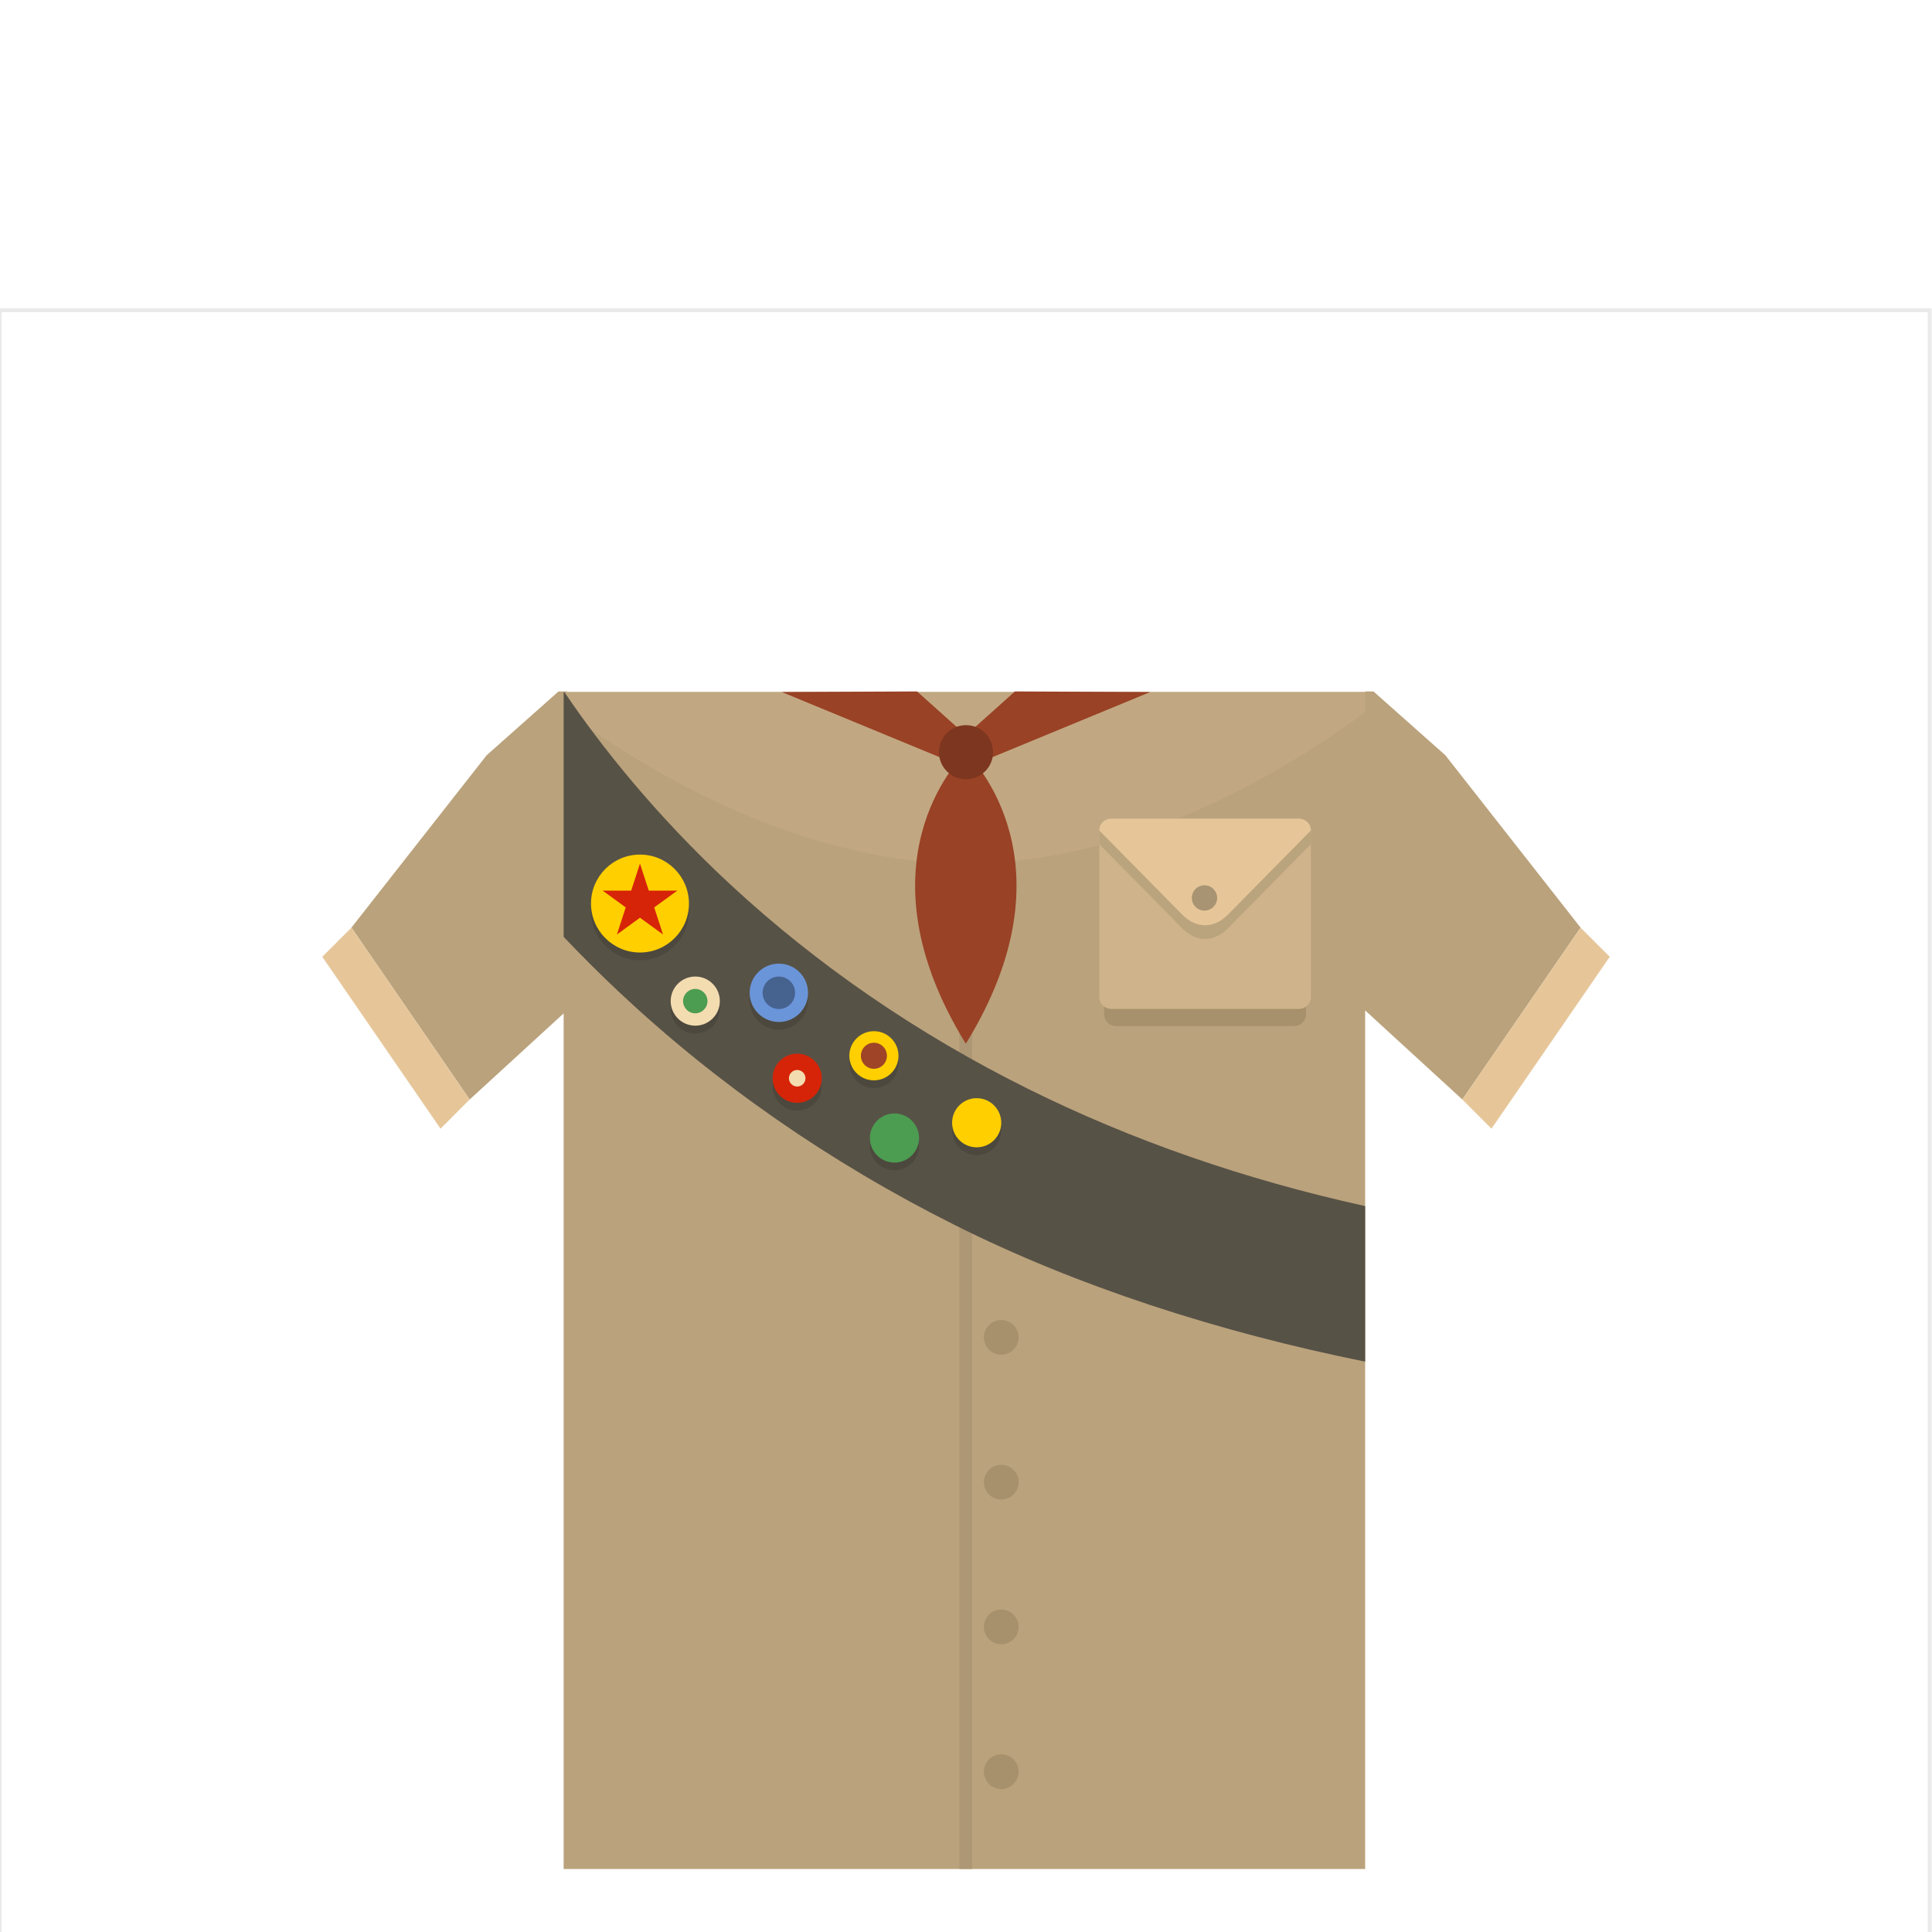 <?xml version="1.0" encoding="utf-8"?>
<!-- Generator: Adobe Illustrator 16.0.0, SVG Export Plug-In . SVG Version: 6.00 Build 0)  -->
<!DOCTYPE svg PUBLIC "-//W3C//DTD SVG 1.1//EN" "http://www.w3.org/Graphics/SVG/1.1/DTD/svg11.dtd">
<svg version="1.1" id="content" xmlns="http://www.w3.org/2000/svg" xmlns:xlink="http://www.w3.org/1999/xlink" x="0px" y="0px"
	 width="500px" height="500px" viewBox="0 0 500 500" enable-background="new 0 0 500 500" xml:space="preserve">
<polygon fill="#BAA27C" points="409.053,240.067 374.053,195.455 355.453,178.944 353.254,178.944 353.254,179.1 146.746,179.1 
	146.746,178.944 144.547,178.944 125.947,195.455 90.947,240.067 121.547,284.555 145.87,262.259 145.87,483.689 353.301,483.689 
	353.301,261.498 378.453,284.555 "/>
<g id="bounds">
	<rect x="-0.1" y="80.3" fill="none" stroke="#EAEAEA" stroke-miterlimit="10" width="499.5" height="499.5"/>
</g>
<rect id="position" x="0.5" y="0.5" display="none" fill="none" stroke="#000000" width="499" height="499"/>
<path fill="#C2A882" d="M250.026,223.487c45.986,0,87.632-27.504,103.274-39.209V179.1H250.026H145.87v4.513
	C160.778,194.904,203.147,223.487,250.026,223.487z"/>
<rect x="248.291" y="194.667" fill="#AD9774" width="3.312" height="289.023"/>
<polygon fill="#994226" points="202.333,179.1 250,198.778 250,190.278 237.333,178.944 "/>
<polygon fill="#994226" points="297.666,179.1 250,198.778 250,190.278 262.666,178.944 "/>
<path fill="#A7916C" d="M338,262.532c0,1.658-1.343,3-3,3h-46.25c-1.657,0-3-1.342-3-3v-43.25c0-1.657,1.343-3,3-3H335
	c1.657,0,3,1.343,3,3V262.532z"/>
<path fill="#CFB38B" d="M339.255,258.11c0,1.658-1.407,3-3.145,3H287.64c-1.737,0-3.145-1.342-3.145-3v-43.25
	c0-1.657,1.407-3,3.145-3h48.471c1.737,0,3.145,1.343,3.145,3V258.11z"/>
<path fill="#BAA47E" d="M336.11,211.861H287.64c-1.737,0-3.145,1.343-3.145,3v3.556v0.06l21.747,22.065
	c3.494,3.291,7.771,3.291,11.266,0l21.747-22.065v-3.615C339.255,213.204,337.848,211.861,336.11,211.861z"/>
<path fill="#E6C699" d="M339.255,214.861c0-1.657-1.407-3-3.145-3H287.64c-1.737,0-3.145,1.343-3.145,3v0.06l21.747,22.065
	c3.494,3.292,7.771,3.292,11.266,0l21.747-22.065V214.861z"/>
<path fill="#70674E" d="M311.719,241.408"/>
<circle fill="#A89472" cx="311.719" cy="232.389" r="3.278"/>
<path fill="#994226" d="M250,194.754c0-0.048,0-0.086,0-0.086s-0.019,0.018-0.045,0.042c-0.026-0.025-0.045-0.042-0.045-0.042
	s0,0.038,0,0.086c-1.752,1.7-28.551,28.899,0.045,75.356C278.551,223.653,251.752,196.454,250,194.754z"/>
<circle fill="#7D361F" cx="250" cy="194.668" r="7"/>
<path fill="#575246" d="M160.245,256.769c25.365,23.811,54.523,44.057,86.666,60.178c31.833,15.967,68.466,27.792,106.39,35.444
	v-40.255c-31.212-6.884-60.462-17.034-87.258-30.346c-28.551-14.182-54.453-31.961-76.985-52.844
	c-19.357-17.941-33.688-36.035-43.002-49.846h-0.186v63.349C150.31,247.139,155.089,251.928,160.245,256.769z"/>
<circle opacity="0.2" fill="#211F1A" cx="252.763" cy="292.567" r="6.359"/>
<circle opacity="0.2" fill="#211F1A" cx="231.489" cy="296.521" r="6.359"/>
<circle opacity="0.2" fill="#211F1A" cx="226.167" cy="275.232" r="6.359"/>
<circle opacity="0.2" fill="#211F1A" cx="206.315" cy="281.051" r="6.359"/>
<circle opacity="0.2" fill="#211F1A" cx="201.565" cy="258.935" r="7.552"/>
<circle opacity="0.2" fill="#211F1A" cx="179.935" cy="261.085" r="6.359"/>
<circle opacity="0.2" fill="#211F1A" cx="165.625" cy="235.837" r="12.671"/>
<circle fill="#FFCF00" cx="252.763" cy="290.567" r="6.359"/>
<circle fill="#4C9C51" cx="231.489" cy="294.521" r="6.359"/>
<circle fill="#FFCF00" cx="226.167" cy="273.232" r="6.359"/>
<circle fill="#9F4427" cx="226.167" cy="273.233" r="3.37"/>
<circle fill="#D62408" cx="206.315" cy="279.051" r="6.359"/>
<circle fill="#F3DCB0" cx="206.315" cy="279.051" r="2.142"/>
<circle fill="#6B95D9" cx="201.565" cy="256.935" r="7.552"/>
<circle fill="#6B95D9" cx="201.566" cy="256.935" r="4.206"/>
<circle fill="#46628F" cx="201.566" cy="256.935" r="4.206"/>
<circle fill="#F3DCB0" cx="179.935" cy="259.085" r="6.359"/>
<circle fill="#4C9C51" cx="179.935" cy="259.085" r="3.155"/>
<circle fill="#FFCF00" cx="165.625" cy="233.837" r="12.671"/>
<polygon fill="#D62408" points="165.625,223.487 167.903,230.499 175.276,230.499 169.311,234.833 171.59,241.844 165.625,237.51 
	159.661,241.844 161.938,234.833 155.974,230.499 163.346,230.499 "/>
<circle fill="#A7916C" cx="259.122" cy="346.11" r="4.5"/>
<circle fill="#A7916C" cx="259.122" cy="383.577" r="4.5"/>
<circle fill="#A7916C" cx="259.122" cy="421.042" r="4.5"/>
<circle fill="#A7916C" cx="259.122" cy="458.509" r="4.5"/>
<polygon fill="#E6C699" points="378.453,284.555 409.053,240.067 416.598,247.613 385.998,292.1 "/>
<polygon fill="#E6C699" points="121.547,284.555 90.947,240.067 83.402,247.613 114.002,292.1 "/>
</svg>
